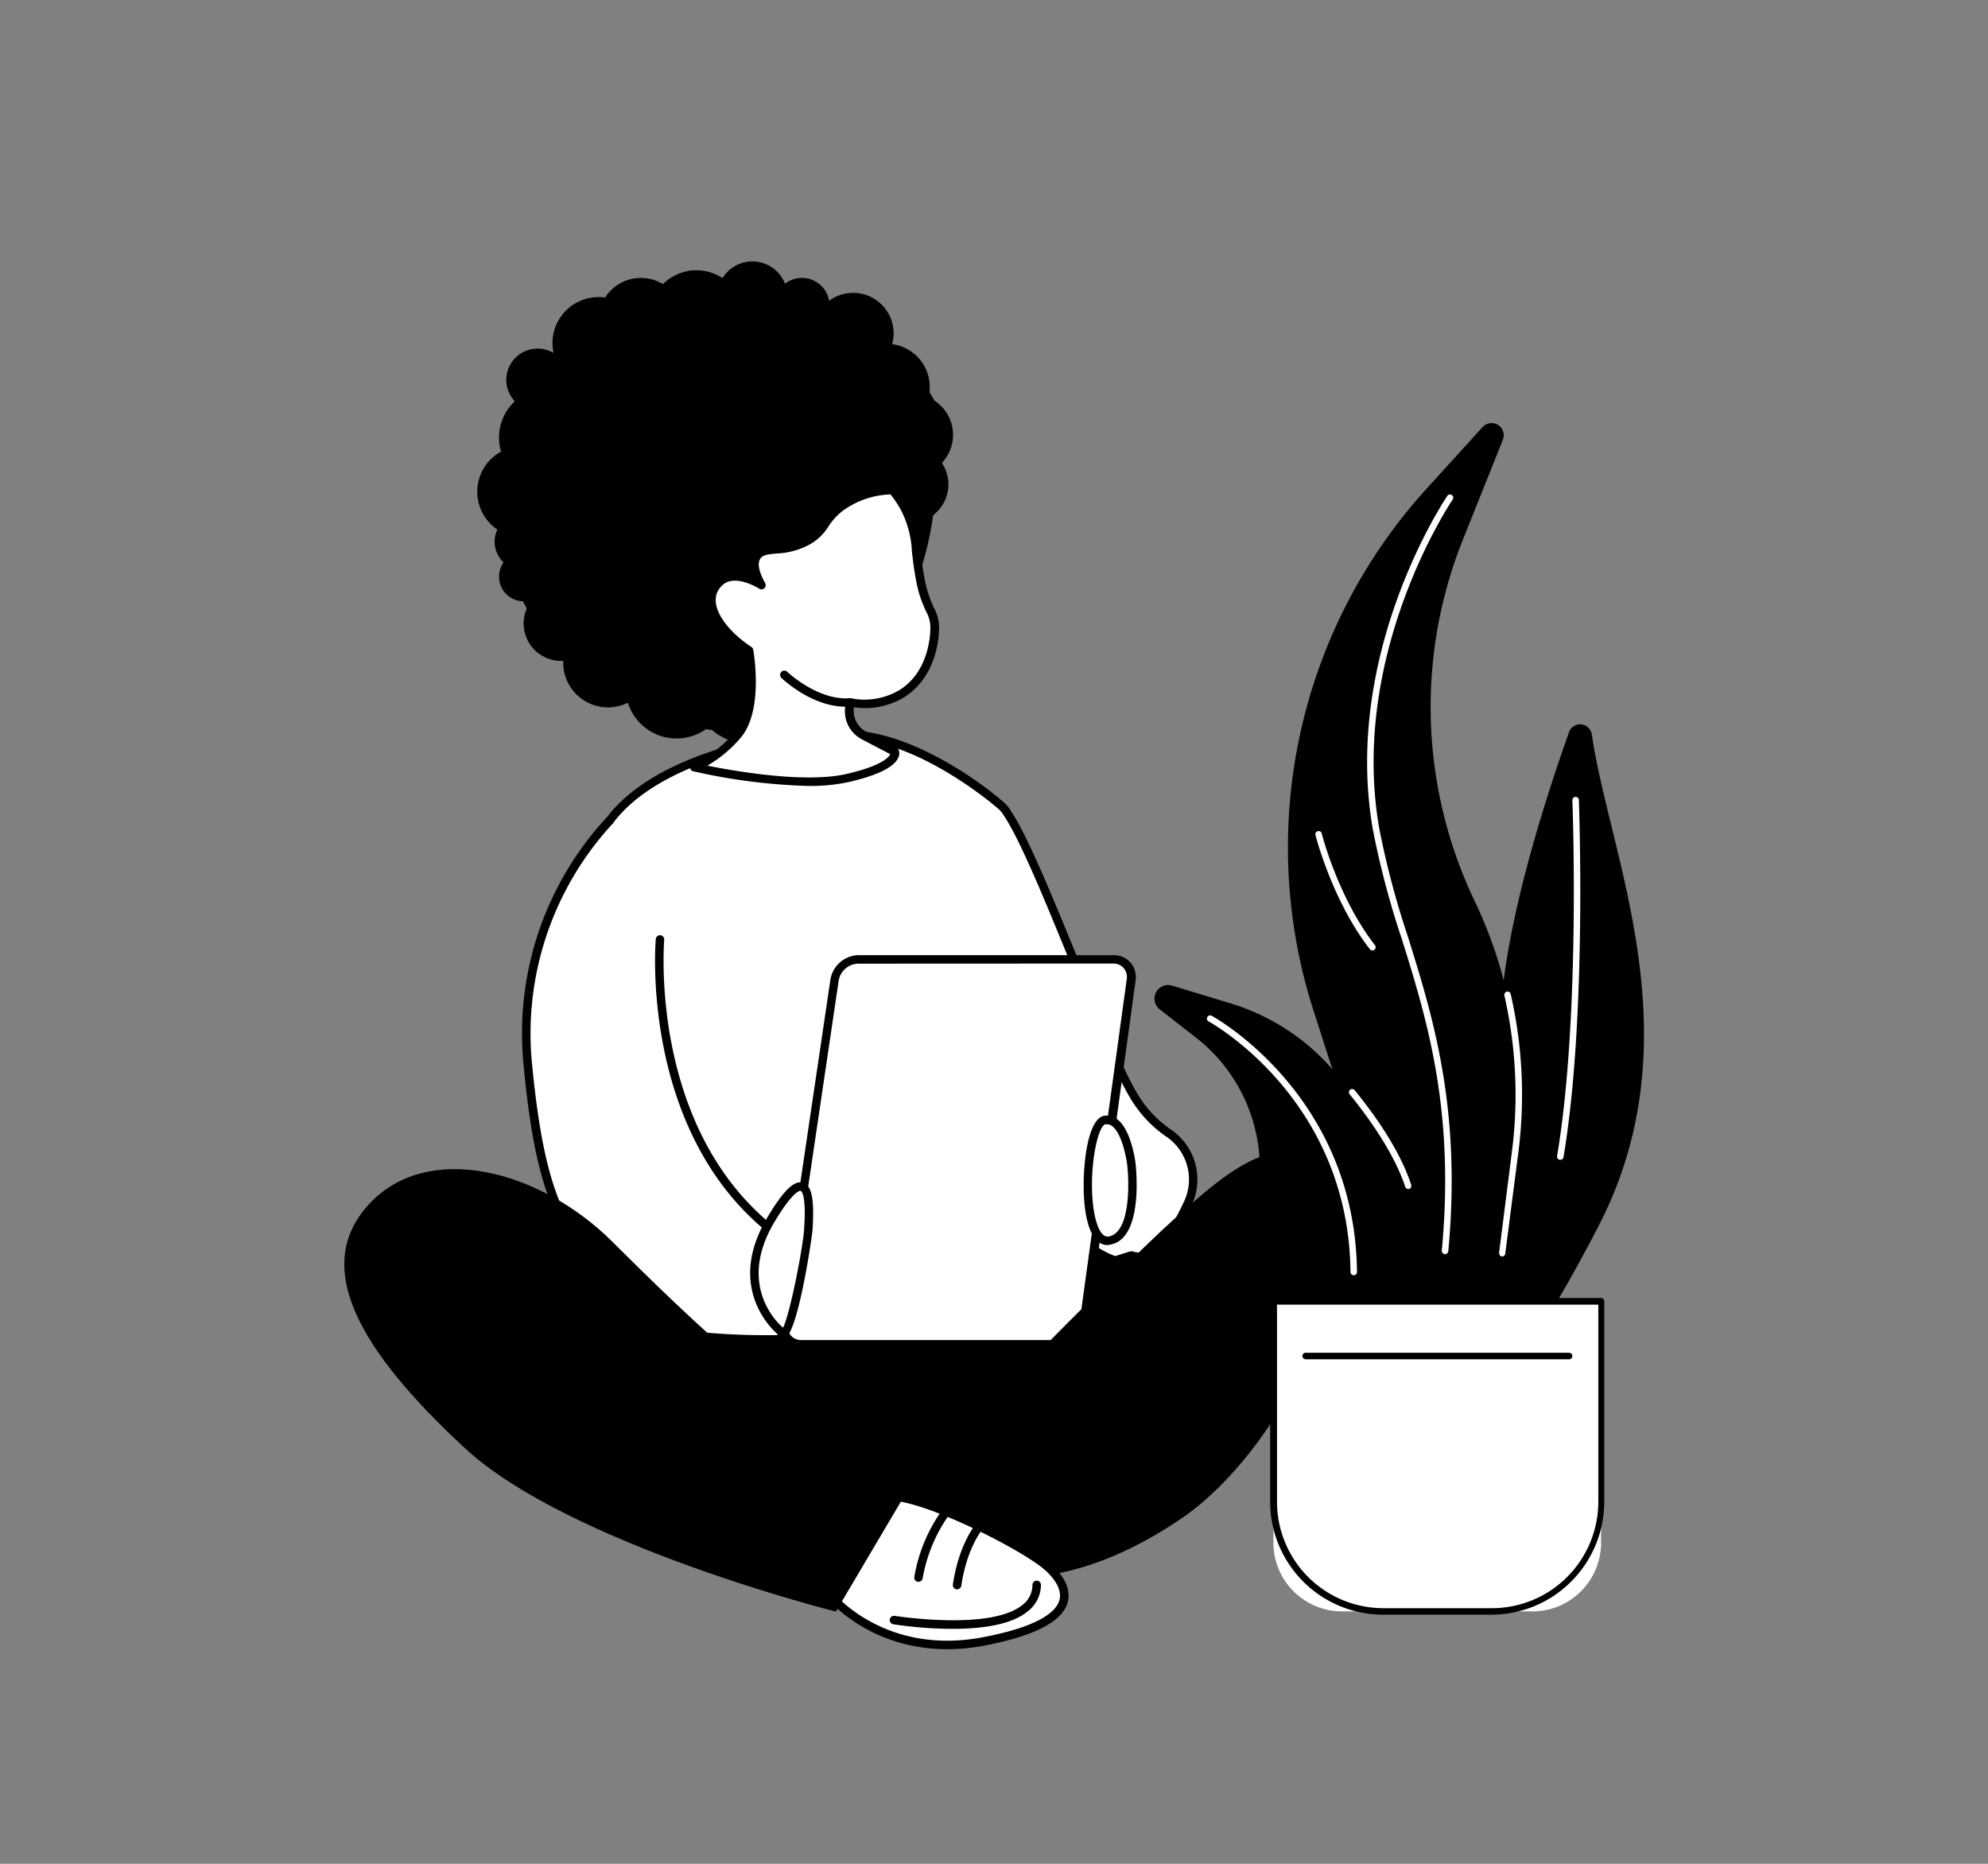 <svg id="Capa_1" data-name="Capa 1" xmlns="http://www.w3.org/2000/svg" viewBox="0 0 352 330"><rect x="0" y="0" width="352" height="330" fill="#808080" stroke="none"/><defs><style>.cls-1{fill:#fff;}</style></defs><path d="M165.68,84.55c0,21-14,45-35,45S88.36,111.41,88.36,90.42,106,49.2,127,49.2,165.68,63.55,165.68,84.55Z"/><path d="M97.08,102.1a4.36,4.36,0,1,1-4.36-4.36A4.36,4.36,0,0,1,97.08,102.1Z"/><circle cx="99.35" cy="110.4" r="6.63" transform="translate(-34.69 46.42) rotate(-22.5)"/><circle cx="107.65" cy="117.31" r="7.94"/><circle cx="119.78" cy="121.74" r="9.01" transform="translate(-22.66 27.52) rotate(-11.98)"/><path d="M122.7,122.76a9.94,9.94,0,1,0,8.86-10.91A9.95,9.95,0,0,0,122.7,122.76Z"/><circle cx="92.61" cy="87.06" r="8.11"/><circle cx="97.17" cy="77.47" r="8.81"/><circle cx="92.61" cy="95.91" r="5.03"/><circle cx="161.11" cy="85.77" r="6.82" transform="translate(-13.46 139.05) rotate(-45)"/><circle cx="161.52" cy="77" r="7.23"/><circle cx="156.49" cy="68.37" r="7.65" transform="matrix(0.96, -0.29, 0.29, 0.96, -13.1, 48.28)"/><circle cx="151.06" cy="59.02" r="7.17"/><circle cx="141.98" cy="54.11" r="4.91"/><path d="M139.42,52.49a6.2,6.2,0,1,1-6.2-6.2A6.19,6.19,0,0,1,139.42,52.49Z"/><circle cx="123.31" cy="56.25" r="8.39" transform="translate(40.24 163.33) rotate(-76.72)"/><circle cx="113.47" cy="56.69" r="7.49"/><circle cx="105.97" cy="60.73" r="8.15" transform="translate(-13.05 33.32) rotate(-16.84)"/><circle cx="95.18" cy="67.26" r="5.54" transform="translate(-18.49 41.54) rotate(-22.5)"/><path d="M93.77,224s52.1,19.35,115.41-7.3c0,0,10.28,49.59-45.82,58.09S93.82,234.3,93.77,224Z"/><path class="cls-1" d="M206.79,200.56a20.79,20.79,0,0,1-6.31-7c-5.18-8.74-16.35-40.57-21.9-49.2-.05-.09-.12-.19-.18-.28a5.78,5.78,0,0,0-1-1.31l-.2-.17c-2.79-2.47-13.81-11-24.43-12.35-10.87-1.35-35.43,2.73-44.66,14.81,0,0,0,0,0,0a55.92,55.92,0,0,0-14.66,43.4c1.36,13.8,3.42,24.5,9,31.83.59,4.33,1.35,7.63,2.25,9.38,5.2,10.16,58.61,10.5,80.29-2.88,0,0-.38-6.51-.79-15.67,3.71,5.48,8.19,10.26,13.19,12,.13.05,2.82-.91,2.95-.87,4.71,1.49,7.85-4.79,10-9.24A9.87,9.87,0,0,0,206.79,200.56Z"/><path d="M136.28,237.91c-9.2,0-17.55-.89-23.32-2.5-4.82-1.35-7.82-3.14-8.94-5.33-.91-1.77-1.68-4.94-2.31-9.42-5.61-7.46-7.68-18.22-9-32.06a56.21,56.21,0,0,1,14.83-44v0c9.5-12.42,34.56-16.42,45.34-15.08,9.83,1.22,20.55,8.73,24.84,12.53l.23.2a6.31,6.31,0,0,1,1.12,1.46,3.28,3.28,0,0,1,.2.31c2.94,4.57,7.47,15.66,11.84,26.38,3.93,9.63,7.63,18.71,10,22.78a20.27,20.27,0,0,0,6.08,6.73A10.68,10.68,0,0,1,211,213.38c-2,4.2-5.34,11.2-10.68,9.69l-1.17.37c-1.57.5-1.7.54-2,.44-4.05-1.4-8.1-4.82-12.08-10.18.36,7.71.67,13.06.67,13.12a.74.74,0,0,1-.35.68C173.51,234.81,153.42,237.91,136.28,237.91Zm-27.61-92.34,0,.06a54.76,54.76,0,0,0-14.46,42.83c1.35,13.68,3.37,24.26,8.86,31.45a.73.73,0,0,1,.15.35c.6,4.36,1.35,7.52,2.18,9.14s3.68,3.35,8,4.56c17.67,4.94,54.33,2.37,70.83-7.5-.09-1.63-.42-7.53-.76-15.24a.75.75,0,0,1,.52-.74.74.74,0,0,1,.85.29c4.2,6.2,8.44,10.11,12.63,11.63l1.23-.39c1.47-.47,1.59-.51,1.87-.43,3.9,1.24,6.74-3.91,9.08-8.84a9.16,9.16,0,0,0-3.23-11.55h0a21.68,21.68,0,0,1-6.55-7.21c-2.46-4.17-6.19-13.31-10.14-23-4.35-10.66-8.84-21.69-11.74-26.19a1.53,1.53,0,0,0-.15-.23.22.22,0,0,0-.05-.08,4.76,4.76,0,0,0-.87-1.13.76.76,0,0,0-.14-.13c-.16-.14-12.25-10.73-24.07-12.21-10.48-1.3-34.83,2.55-44,14.52Z"/><path d="M135.81,217.88a.78.78,0,0,1-.48-.17c-22-18.42-19.25-51.06-19.22-51.39a.75.75,0,1,1,1.49.14c0,.32-2.69,32.19,18.69,50.1a.75.75,0,0,1-.48,1.32Z"/><path d="M136.41,116.59c-4.57,1.88-8.48,3.43-13.65,2.82-.88-.1-11.9-1.52-13.42-8.32-.67-3-4.42-10.77-4.16-13.85a84.44,84.44,0,0,0-.5-14.54c-1.67-10.89,9.95-18.93,12.45-20.54,3-1.9,9.91-6.38,16.28-3.52A12.66,12.66,0,0,1,139,64a13.57,13.57,0,0,1,4.82-3c7.16-2.55,15.68,1.57,20,7.4,1,1.39,3.63,4.95,3.26,9.42-.31,3.69-2.45,5.47-5.11,9.5-4.83,7.34-2.74,9-6.46,15C150.1,111,141.21,114.63,136.41,116.59Z"/><path class="cls-1" d="M132.66,115.22c.2,1,1.69,10.75-2.16,15.08a19.4,19.4,0,0,1-7.59,5.53s17.68,4.13,27.21,1.93,8.28-4.69,8.28-4.69L153,130.25a4.88,4.88,0,0,1-2.59-4.76l.1-1.14a12.94,12.94,0,0,0,9.19-1.54c5.23-3.27,5.76-9.48,5.81-11.21.12-3.51-1.34-2.91-2.57-9.22-1.06-5.42-.47-8.18-2.65-12.29a17.47,17.47,0,0,0-2.25-3.32,16.14,16.14,0,0,0-9.25,3.09c-2.93,2.27-2.64,4-5.54,5.77-4.23,2.56-8.07.79-9.34,3-.46.81-.63,2.25.91,5,0,0-4-2.63-6.76-1a4.39,4.39,0,0,0-1.89,2.46C125.29,108,127.92,112.06,132.66,115.22Z"/><path d="M143.21,139.16a104.59,104.59,0,0,1-20.47-2.6.75.75,0,0,1-.06-1.44,18.79,18.79,0,0,0,7.26-5.32c3.16-3.54,2.47-11.61,2-14.14-4.94-3.38-7.49-7.6-6.51-10.83a5.08,5.08,0,0,1,2.22-2.89c1.81-1.06,4-.58,5.55,0a4.34,4.34,0,0,1,0-3.72c.82-1.44,2.41-1.58,4.1-1.74a12,12,0,0,0,5.5-1.53,7.86,7.86,0,0,0,2.64-2.63,12.28,12.28,0,0,1,2.83-3.09A16.74,16.74,0,0,1,158,86a.74.74,0,0,1,.61.26A18.1,18.1,0,0,1,163,97.52c.15,1.36.32,2.9.67,4.71a20.6,20.6,0,0,0,1.73,5.47,7.15,7.15,0,0,1,.86,3.92c-.06,1.91-.7,8.4-6.16,11.82a13.29,13.29,0,0,1-8.92,1.78l0,.33a4.11,4.11,0,0,0,2.2,4l5.39,2.83a.73.73,0,0,1,.32.33,1.71,1.71,0,0,1-.07,1.5c-.78,1.66-3.71,3.09-8.71,4.25A32.32,32.32,0,0,1,143.21,139.16Zm-18-3.6c5,1,17.4,3.16,24.7,1.47,6.34-1.47,7.5-3,7.71-3.5l-5-2.62a5.61,5.61,0,0,1-3-5.49l.1-1.14a.76.76,0,0,1,.3-.53.77.77,0,0,1,.59-.13,12.07,12.07,0,0,0,8.66-1.45c4.83-3,5.4-8.87,5.45-10.6a5.7,5.7,0,0,0-.71-3.23,21.51,21.51,0,0,1-1.85-5.82c-.36-1.88-.53-3.45-.69-4.83a17.79,17.79,0,0,0-1.88-7.25,17.35,17.35,0,0,0-1.92-2.9,15.15,15.15,0,0,0-8.46,2.91,11.12,11.12,0,0,0-2.52,2.76,9.33,9.33,0,0,1-3.09,3.06A13.35,13.35,0,0,1,137.51,98c-1.65.15-2.52.27-2.94,1-.61,1.08.16,2.9.91,4.24a.76.76,0,0,1-.14.92.75.75,0,0,1-.92.07s-3.66-2.35-6-1a3.67,3.67,0,0,0-1.55,2c-.79,2.59,1.69,6.34,6.18,9.32a.77.77,0,0,1,.32.48c0,.11,2,10.85-2.34,15.73A22.58,22.58,0,0,1,125.25,135.56Z"/><path d="M149.76,125.13c-6.06,0-11.18-4.89-11.41-5.11a.75.75,0,0,1,0-1.06.75.75,0,0,1,1.06,0s5.35,5.09,11.06,4.67a.76.76,0,0,1,.81.69.75.75,0,0,1-.7.8Q150.17,125.13,149.76,125.13Z"/><path class="cls-1" d="M191.94,234.3a4.41,4.41,0,0,1-4.21,3.73h-45.8a3.12,3.12,0,0,1-3.13-3.73l9-60.78a4.38,4.38,0,0,1,4.18-3.65h45.21a3.11,3.11,0,0,1,3.14,3.65Z"/><path d="M187.73,238.78h-45.8a3.85,3.85,0,0,1-3-1.32,4,4,0,0,1-.89-3.27l9-60.78a5.16,5.16,0,0,1,4.92-4.29h45.21a3.91,3.91,0,0,1,3,1.31,4,4,0,0,1,.9,3.19l-8.35,60.78h0A5.18,5.18,0,0,1,187.73,238.78Zm-35.79-68.16a3.61,3.61,0,0,0-3.44,3l-9,60.78a2.52,2.52,0,0,0,.54,2.07,2.4,2.4,0,0,0,1.85.8h45.8a3.62,3.62,0,0,0,3.46-3.09l8.35-60.78a2.46,2.46,0,0,0-.54-2,2.43,2.43,0,0,0-1.85-.8Zm40,63.68Z"/><path class="cls-1" d="M138.12,235.6s-9.09-7.18-1.61-19.66,6.85-1.63,6.6,1.87-3.3,20-4.71,18.33Z"/><path d="M138.61,237a1,1,0,0,1-.78-.38.72.72,0,0,1-.18-.43c-.31-.26-9.42-7.9-1.78-20.64,2.87-4.8,4.77-6.63,6.34-6.13s2,3,1.65,8.44c-.06.92-2.55,18.31-4.94,19.09A.84.84,0,0,1,138.61,237Zm3.11-26.16c-.21,0-1.44.26-4.57,5.48-7.06,11.78,1.35,18.63,1.44,18.7l.07.06c1.28-2.68,3.47-14,3.71-17.33.45-6.38-.5-6.87-.61-6.91Z"/><path d="M161.89,261.85S197.67,225,208,215.75s17.54-15.17,27.51-10-3.82,48.13-26.88,63.49-37.48,8.56-37.48,8.56Z"/><path class="cls-1" d="M156.18,264.88l-9.27,17.5s9.14,11.74,27.41,8.22,14.89-9.86,11.22-13.16S163.07,264.16,156.18,264.88Z"/><path d="M167.71,292c-14.08,0-21.31-9.06-21.39-9.16a.75.75,0,0,1-.07-.81l9.27-17.5a.76.76,0,0,1,.58-.4c7.28-.76,26.4,9.57,29.94,12.75,1.78,1.6,3.75,4.08,3,6.84-.93,3.37-5.83,5.93-14.56,7.61A35,35,0,0,1,167.71,292Zm-19.9-9.72c1.73,1.91,10.61,10.62,26.37,7.58,10.11-1.95,12.87-4.63,13.4-6.54.59-2.12-1.34-4.25-2.54-5.32-3.76-3.39-21.6-12.67-28.39-12.41Z"/><path d="M168.64,288.4a72.25,72.25,0,0,1-10.45-.81.75.75,0,1,1,.24-1.48c.17,0,17.06,2.7,22.68-2a4.47,4.47,0,0,0,1.7-3.49.75.75,0,1,1,1.5,0,5.93,5.93,0,0,1-2.25,4.61C179.1,287.75,173.62,288.4,168.64,288.4Z"/><path d="M162.63,280.07h-.12a.75.75,0,0,1-.62-.86,28.36,28.36,0,0,1,5.05-12,.75.75,0,0,1,1.05-.12.74.74,0,0,1,.12,1.05,27.46,27.46,0,0,0-4.74,11.31A.75.75,0,0,1,162.63,280.07Z"/><path d="M169.47,281.4h-.11a.75.75,0,0,1-.64-.85c1.07-7.22,4-10.61,4.1-10.76a.74.74,0,0,1,1.05-.07.76.76,0,0,1,.08,1.06s-2.75,3.24-3.74,10A.76.76,0,0,1,169.47,281.4Z"/><path d="M161.89,261.85,148,285.35s-47.22-11.87-65.66-28.92-27.38-32.09-16.94-43.29,30.31-5.94,43,6.69S142.76,253.79,161.89,261.85Z"/><path class="cls-1" d="M200.32,206.11s-1-8.34-4.68-7.78-4.69,22.18.75,21.35S200.32,206.11,200.32,206.11Z"/><path d="M196.09,220.45c-1.27,0-3.14-.93-3.91-6-.84-5.48,0-16.37,3.34-16.89a3,3,0,0,1,2.3.61c2.44,1.85,3.17,7.21,3.24,7.81h0c.07.55,1.52,13.47-4.56,14.4A2.63,2.63,0,0,1,196.09,220.45Zm-.1-21.39h-.24c-1.46.23-3.11,8.5-2.09,15.18.18,1.17.9,4.95,2.61,4.69,3.87-.59,3.7-9.4,3.31-12.74-.19-1.48-1-5.56-2.66-6.81A1.55,1.55,0,0,0,196,199.06Z"/><path d="M250.39,260.25h0c.08,0,12.46-4,32.7-43.27,17.14-33.26,1.86-65.4-1.23-86.9a2.09,2.09,0,0,0-4.05-.42c-5.14,14.45-13.41,40.71-12.07,56.88C267.66,209.82,250.44,260.12,250.39,260.25Z"/><path d="M263.82,238.71h0l4.41-34.91a79.54,79.54,0,0,0-7.14-44.3A79.65,79.65,0,0,1,259,95.61l7.09-17.72a2.15,2.15,0,0,0-3.57-2.28l-10,11a94.42,94.42,0,0,0-20,92.15L251,236.24h0Z"/><path class="cls-1" d="M266,222.47a.56.56,0,0,1-.4-.18.62.62,0,0,1-.16-.52l2.28-18a79,79,0,0,0-1.35-27.5.57.57,0,1,1,1.12-.26,80.06,80.06,0,0,1,1.37,27.9L266.52,222A.57.57,0,0,1,266,222.47Z"/><path d="M258.13,239.86h0l-15.31-39.12a38.85,38.85,0,0,0-24.88-23.07l-10.45-3.17a2.41,2.41,0,0,0-2.14,4.22l6.42,5a29.33,29.33,0,0,1,11.29,22.57A29.51,29.51,0,0,0,227.35,221l10.38,17h0Z"/><path class="cls-1" d="M255.87,222.05h-.06a.58.58,0,0,1-.52-.63c2.34-25-2.68-41.06-7.11-55.25a151.9,151.9,0,0,1-5.12-19.42c-5.42-31.44,13.05-58.73,13.24-59a.58.58,0,0,1,.95.65c-.19.27-18.39,27.18-13.06,58.16a151.21,151.21,0,0,0,5.09,19.26c4.46,14.3,9.51,30.5,7.16,55.71A.57.57,0,0,1,255.87,222.05Z"/><path class="cls-1" d="M249.37,210.53a.58.58,0,0,1-.55-.39c-2-6-6.45-12.22-9.85-16.39a.57.57,0,0,1,.2-.88.59.59,0,0,1,.7.17c3.47,4.25,8,10.59,10,16.74a.57.57,0,0,1-.54.75Z"/><path class="cls-1" d="M276.27,205.35h-.1a.58.58,0,0,1-.47-.66c4.17-24.68,2.73-62.66,2.71-63a.58.58,0,0,1,.55-.59.57.57,0,0,1,.6.55c0,.38,1.47,38.48-2.73,63.27A.57.57,0,0,1,276.27,205.35Z"/><path class="cls-1" d="M239.7,225.79a.58.58,0,0,1-.58-.57c-.3-30.7-24.84-44.21-25.08-44.35a.57.57,0,1,1,.54-1c.25.13,25.39,13.95,25.69,45.35a.58.58,0,0,1-.57.58Z"/><path class="cls-1" d="M243,168.28a.58.58,0,0,1-.45-.22c-6.65-8.54-9.6-20.08-9.63-20.2a.58.58,0,0,1,.42-.7.59.59,0,0,1,.7.42c0,.11,2.92,11.43,9.41,19.77a.57.57,0,0,1-.45.93Z"/><path class="cls-1" d="M225.49,230.4h58a0,0,0,0,1,0,0v42.75a12.16,12.16,0,0,1-12.16,12.16h-33.7a12.16,12.16,0,0,1-12.16-12.16V230.4A0,0,0,0,1,225.49,230.4Z"/><path d="M264.11,285.89H244.9a20,20,0,0,1-20-20V230.4a.57.57,0,0,1,.57-.58h58a.58.58,0,0,1,.58.58v35.5A20,20,0,0,1,264.11,285.89Zm-38-54.92V265.9a18.84,18.84,0,0,0,18.83,18.84h19.21A18.85,18.85,0,0,0,283,265.9V231H226.07Z"/><path d="M277.83,240.67H231.21a.59.59,0,0,1-.59-.44.57.57,0,0,1,.56-.71H277.8a.59.59,0,0,1,.59.43A.58.58,0,0,1,277.83,240.67Z"/></svg>